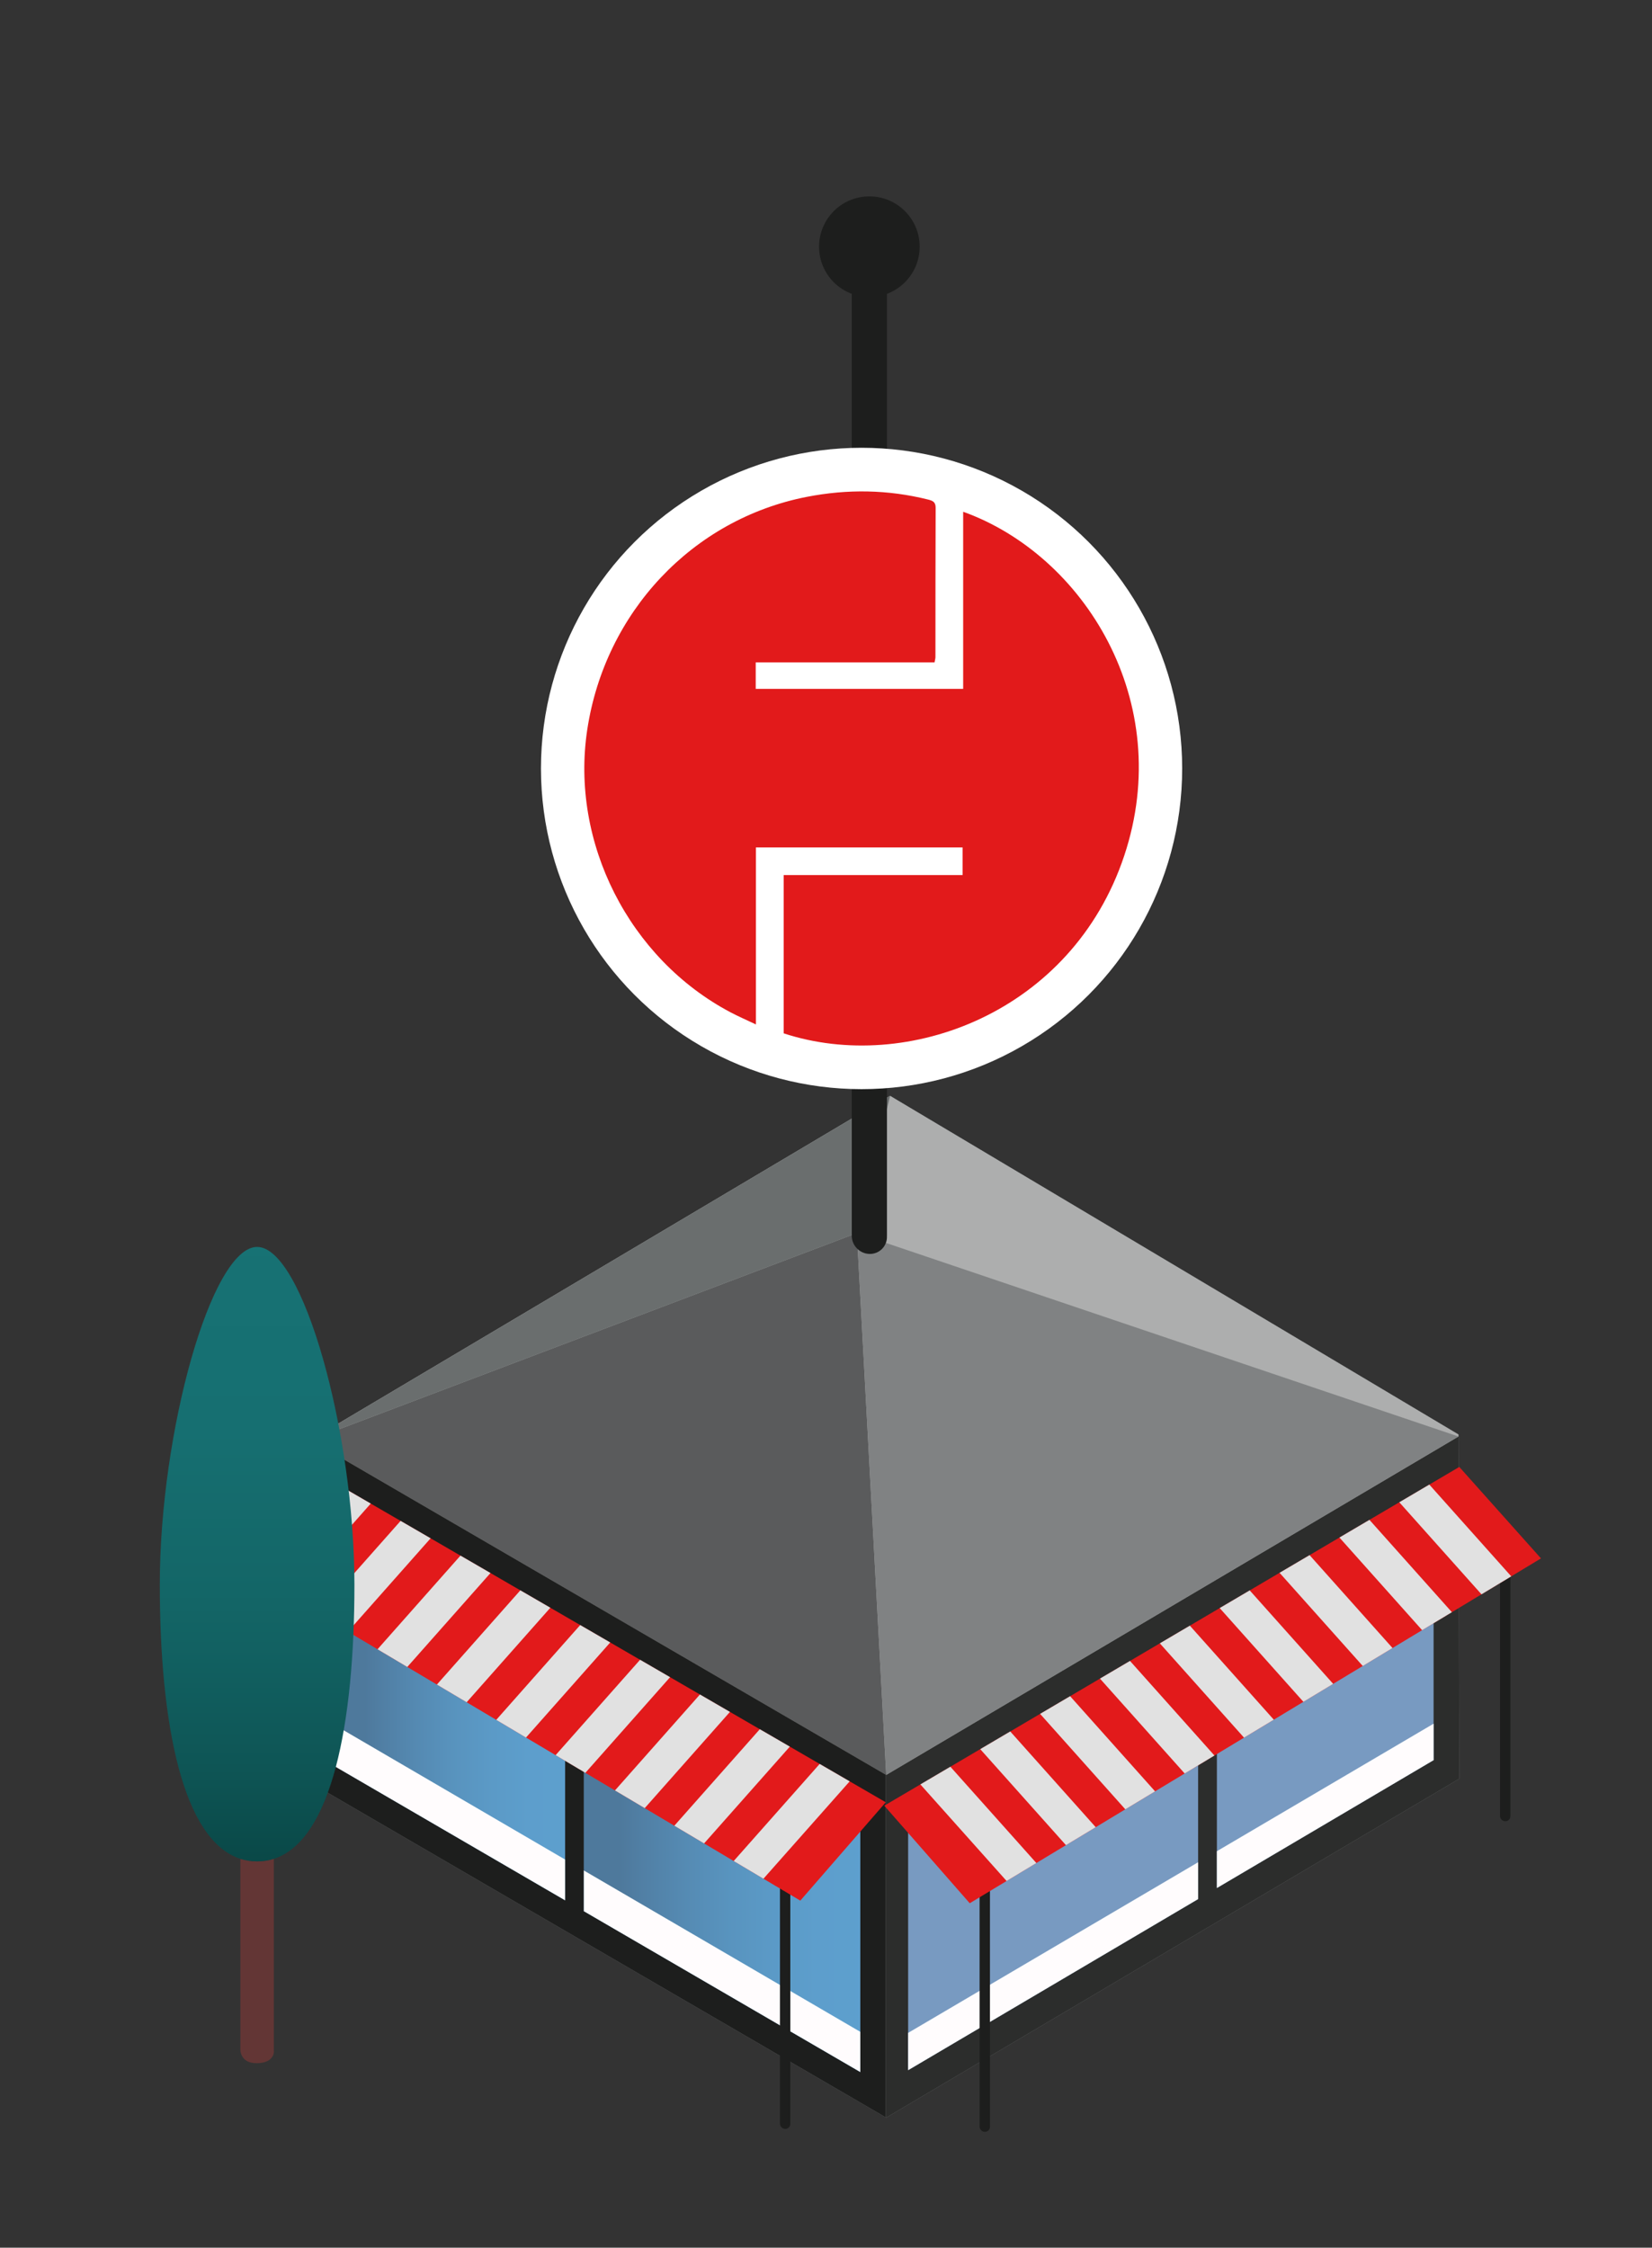 <?xml version="1.0" encoding="utf-8"?>
<!-- Generator: Adobe Illustrator 17.0.0, SVG Export Plug-In . SVG Version: 6.00 Build 0)  -->
<!DOCTYPE svg PUBLIC "-//W3C//DTD SVG 1.1//EN" "http://www.w3.org/Graphics/SVG/1.1/DTD/svg11.dtd">
<svg version="1.1" id="Calque_1" xmlns="http://www.w3.org/2000/svg" xmlns:xlink="http://www.w3.org/1999/xlink" x="0px" y="0px"
	 width="372px" height="506px" viewBox="-131.789 -301.982 372 506" enable-background="new -131.789 -301.982 372 506"
	 xml:space="preserve">
<rect x="-131.789" y="-301.982" width="372" height="506" fill="#333333" stroke="none"/>
<g id="Points_Ouest-INFOS_1_">
	<g id="Point_Info_02_2_">
		<g id="Point_Info_02_3_">
			<g>
				<polygon fill="#808283" points="196.636,21.409 196.635,20.953 68.643,-55.282 -61.855,22.205 -61.855,22.205 -62.154,22.382 
					-62.154,99.177 67.693,174.696 67.767,174.739 196.81,98.452 				"/>
				<polygon fill="#ADAEAE" points="196.636,21.409 196.635,20.953 68.643,-55.282 -61.855,22.205 67.767,97.593 				"/>
				<polygon fill="#5A5B5C" points="61.161,-24.387 -61.855,22.205 67.767,97.593 				"/>
				<g>
					<polygon fill="#1D1E1D" points="-61.855,22.205 -62.154,22.382 -62.154,99.177 67.693,174.696 67.693,97.551 					"/>
					<polygon fill="#2C2D2C" points="196.81,98.452 196.636,21.409 67.767,97.593 67.693,97.551 67.693,174.696 67.767,174.739 
											"/>
				</g>
				<polygon fill="#808283" points="61.161,-24.387 196.636,21.409 67.767,97.593 				"/>
				<polygon fill="#6A6E6E" points="-61.855,22.205 68.643,-55.282 61.161,-24.387 				"/>
				<polygon fill="#789AC1" points="72.708,101.824 72.708,164.053 138.006,125.537 138.006,63.309 				"/>
				<polygon fill="#789AC1" points="191.029,32.353 190.757,32.194 142.232,60.816 142.232,123.044 191.029,94.262 				"/>
				<polygon fill="#789AC1" points="61.93,101.088 -0.314,64.887 -0.314,128.268 61.93,164.47 				"/>
				<polygon fill="#789AC1" points="-56.119,32.431 -56.39,32.592 -56.39,95.654 -4.541,125.81 -4.541,62.429 				"/>
				<linearGradient id="SVGID_1_" gradientUnits="userSpaceOnUse" x1="-0.314" y1="114.678" x2="61.93" y2="114.678">
					<stop  offset="0.13" style="stop-color:#0F4864"/>
					<stop  offset="0.204" style="stop-color:#155778"/>
					<stop  offset="0.365" style="stop-color:#21749D"/>
					<stop  offset="0.526" style="stop-color:#298BBA"/>
					<stop  offset="0.685" style="stop-color:#309BCF"/>
					<stop  offset="0.842" style="stop-color:#34A5DC"/>
					<stop  offset="0.991" style="stop-color:#35A8E0"/>
				</linearGradient>
				<polygon opacity="0.4" fill="url(#SVGID_1_)" points="61.93,101.088 -0.314,64.887 -0.314,128.268 61.93,164.47 				"/>
				<linearGradient id="SVGID_2_" gradientUnits="userSpaceOnUse" x1="-56.39" y1="79.121" x2="-4.541" y2="79.121">
					<stop  offset="0.13" style="stop-color:#0F4864"/>
					<stop  offset="0.204" style="stop-color:#155778"/>
					<stop  offset="0.365" style="stop-color:#21749D"/>
					<stop  offset="0.526" style="stop-color:#298BBA"/>
					<stop  offset="0.685" style="stop-color:#309BCF"/>
					<stop  offset="0.842" style="stop-color:#34A5DC"/>
					<stop  offset="0.991" style="stop-color:#35A8E0"/>
				</linearGradient>
				<polygon opacity="0.4" fill="url(#SVGID_2_)" points="-56.119,32.431 -56.39,32.592 -56.39,95.654 -4.541,125.81 -4.541,62.429 
									"/>
				<path fill="#1D1E1D" d="M-72.356,45.01l-2.335-0.069v61.135l0.009,0c-0.001,0.015-0.009,0.028-0.009,0.043
					c0,0.645,0.523,1.183,1.167,1.202c0.645,0.019,1.167-0.488,1.167-1.133c0-0.015-0.008-0.028-0.009-0.043l0.009,0V45.01z"/>
				<path fill="#1D1E1D" d="M208.319,45.707l-2.335-0.069v61.135l0.009,0c-0.001,0.015-0.009,0.028-0.009,0.043
					c0,0.645,0.523,1.183,1.167,1.202c0.645,0.019,1.167-0.488,1.167-1.133c0-0.015-0.008-0.028-0.009-0.043l0.009,0V45.707z"/>
				<polygon fill="#FFFCFD" points="61.93,164.47 61.93,155.423 -0.314,119.103 -0.314,128.268 				"/>
				<polygon fill="#FFFCFD" points="-4.541,125.81 -4.541,116.637 -56.39,86.382 -56.39,95.654 				"/>
				<path fill="#1D1E1D" d="M46.177,114.964l-2.335-0.069v61.135l0.009,0c-0.001,0.015-0.009,0.028-0.009,0.043
					c0,0.645,0.523,1.183,1.167,1.202c0.645,0.019,1.167-0.488,1.167-1.133c0-0.015-0.008-0.028-0.009-0.043l0.009,0V114.964z"/>
				<polygon fill="#E21A1B" points="67.669,103.747 48.426,125.887 -80.206,49.432 -61.812,28.672 				"/>
				<g>
					<defs>
						<polygon id="SVGID_3_" points="67.669,103.747 48.426,125.887 -80.206,49.432 -61.812,28.672 						"/>
					</defs>
					<clipPath id="SVGID_4_">
						<use xlink:href="#SVGID_3_"  overflow="visible"/>
					</clipPath>
					<g clip-path="url(#SVGID_4_)">
						<polygon fill="#E1E1E1" points="-79.494,71.715 -85.207,66.615 -40.978,16.685 -35.266,21.785 						"/>
						<polygon fill="#E1E1E1" points="-66.289,79.843 -72.001,74.742 -27.773,24.812 -22.06,29.912 						"/>
						<polygon fill="#E1E1E1" points="-53.083,87.97 -58.796,82.869 -14.567,32.939 -8.855,38.039 						"/>
						<polygon fill="#E1E1E1" points="-39.878,96.097 -45.59,90.997 -1.362,41.066 4.351,46.166 						"/>
						<polygon fill="#E1E1E1" points="-26.672,104.224 -32.385,99.124 11.844,49.193 17.556,54.294 						"/>
						<polygon fill="#E1E1E1" points="-13.467,112.351 -19.179,107.251 25.049,57.32 30.762,62.421 						"/>
						<polygon fill="#E1E1E1" points="-0.261,120.478 -5.974,115.378 38.255,65.448 43.967,70.548 						"/>
						<polygon fill="#E1E1E1" points="12.945,128.605 7.232,123.505 51.46,73.575 57.173,78.675 						"/>
						<polygon fill="#E1E1E1" points="26.15,136.732 20.438,131.632 64.666,81.702 70.379,86.802 						"/>
					</g>
				</g>
				<polygon fill="#FFFCFD" points="138.006,125.537 138.006,117.247 72.708,155.659 72.708,164.053 				"/>
				<polygon fill="#FFFCFD" points="191.029,94.262 191.029,86.055 142.232,114.761 142.232,123.044 				"/>
				<path fill="#1D1E1D" d="M91.131,115.63l-2.335-0.069v61.135l0.009,0c-0.001,0.015-0.009,0.028-0.009,0.043
					c0,0.645,0.523,1.183,1.167,1.202c0.645,0.019,1.167-0.488,1.167-1.133c0-0.015-0.008-0.028-0.009-0.043l0.009,0V115.63z"/>
				<polygon fill="#E21A1B" points="67.335,104.511 86.578,126.475 215.21,48.845 196.817,28.253 				"/>
				<g>
					<defs>
						<polygon id="SVGID_5_" points="67.335,104.511 86.578,126.475 215.21,48.845 196.817,28.253 						"/>
					</defs>
					<clipPath id="SVGID_6_">
						<use xlink:href="#SVGID_5_"  overflow="visible"/>
					</clipPath>
					<g clip-path="url(#SVGID_6_)">
						<polygon fill="#E1E1E1" points="214.498,71.135 220.211,65.982 175.983,16.456 170.27,21.608 						"/>
						<polygon fill="#E1E1E1" points="201.293,79.382 207.005,74.23 162.777,24.704 157.064,29.856 						"/>
						<polygon fill="#E1E1E1" points="188.087,87.63 193.8,82.478 149.571,32.951 143.859,38.104 						"/>
						<polygon fill="#E1E1E1" points="174.882,95.878 180.594,90.725 136.366,41.199 130.653,46.352 						"/>
						<polygon fill="#E1E1E1" points="161.676,104.126 167.389,98.973 123.16,49.447 117.448,54.599 						"/>
						<polygon fill="#E1E1E1" points="148.471,112.373 154.183,107.221 109.955,57.695 104.242,62.847 						"/>
						<polygon fill="#E1E1E1" points="135.265,120.621 140.978,115.469 96.749,65.942 91.037,71.095 						"/>
						<polygon fill="#E1E1E1" points="122.06,128.869 127.772,123.716 83.544,74.19 77.831,79.342 						"/>
						<polygon fill="#E1E1E1" points="108.854,137.116 114.567,131.964 70.338,82.438 64.626,87.59 						"/>
					</g>
				</g>
			</g>
			<g>
				<path fill="#1D1E1D" d="M67.937-239.342c0-2.187-1.773-4.013-3.961-4.078c-2.188-0.065-3.961,1.656-3.961,3.843
					c0,0.052,0.028,0.096,0.03,0.147l-0.03-0.001v8.113v199.281v8.113l0.03,0.001c-0.002,0.052-0.03,0.094-0.03,0.146
					c0,2.187,1.773,4.013,3.961,4.078s3.961-1.655,3.961-3.843c0-0.052-0.027-0.096-0.03-0.147l0.03,0.001v-8.113v-199.281v-8.113
					l-0.03-0.001C67.908-239.248,67.937-239.29,67.937-239.342z"/>
				<g>
					<circle fill="#FFFFFF" cx="62.22" cy="-128.985" r="72.195"/>
					<g>
						<path fill="#E21A1B" d="M78.658-152.867c-13.497,0-26.838,0-40.271,0c0,2.092,0,3.948,0,5.967c15.548,0,31.022,0,46.711,0
							c0-13.29,0-26.545,0-39.876c27.18,9.755,47.841,42.699,36.27,77.427c-11.769,35.321-48.854,49.13-76.683,39.993
							c0-11.795,0-23.607,0-35.631c13.429,0,26.762,0,40.281,0c0-2.167,0-4.128,0-6.227c-15.454,0-30.878,0-46.542,0
							c0,13.108,0,26.225,0,39.854c-2.161-1.029-3.971-1.812-5.709-2.73C9.871-86.155-3.404-112.362,0.451-137.736
							c4.019-26.453,23.711-47.37,49.431-52.392c9.13-1.783,18.254-1.66,27.32,0.607c1.068,0.267,1.703,0.557,1.697,1.861
							c-0.05,11.208-0.034,22.417-0.046,33.625C78.853-153.769,78.768-153.504,78.658-152.867z"/>
					</g>
				</g>
				<circle fill="#1D1E1D" cx="63.976" cy="-246.446" r="11.327"/>
			</g>
		</g>
		<g id="arbre_11_">
			<path fill="#633635" d="M-73.89,117.055c-1.323,0-2.577-0.201-3.766-0.582v42.803c0,0-0.228,3.205,3.652,3.205
				c3.995,0,3.953-2.645,3.881-2.816v-43.192C-71.313,116.854-72.567,117.055-73.89,117.055z"/>
			<linearGradient id="SVGID_7_" gradientUnits="userSpaceOnUse" x1="-73.89" y1="-27.744" x2="-73.89" y2="119.171">
				<stop  offset="0.004" style="stop-color:#177274"/>
				<stop  offset="0.326" style="stop-color:#166F71"/>
				<stop  offset="0.595" style="stop-color:#136566"/>
				<stop  offset="0.844" style="stop-color:#0E5555"/>
				<stop  offset="1" style="stop-color:#094746"/>
			</linearGradient>
			<path fill="url(#SVGID_7_)" d="M-73.89-21.276c-10.272,0-21.914,41.597-21.914,76.014c0,31.526,5.173,57.58,18.147,61.735
				c1.19,0.381,2.443,0.582,3.766,0.582s2.577-0.201,3.766-0.582c12.974-4.155,18.147-30.209,18.147-61.735
				C-51.976,20.32-63.618-21.276-73.89-21.276z"/>
		</g>
	</g>
</g>
</svg>
